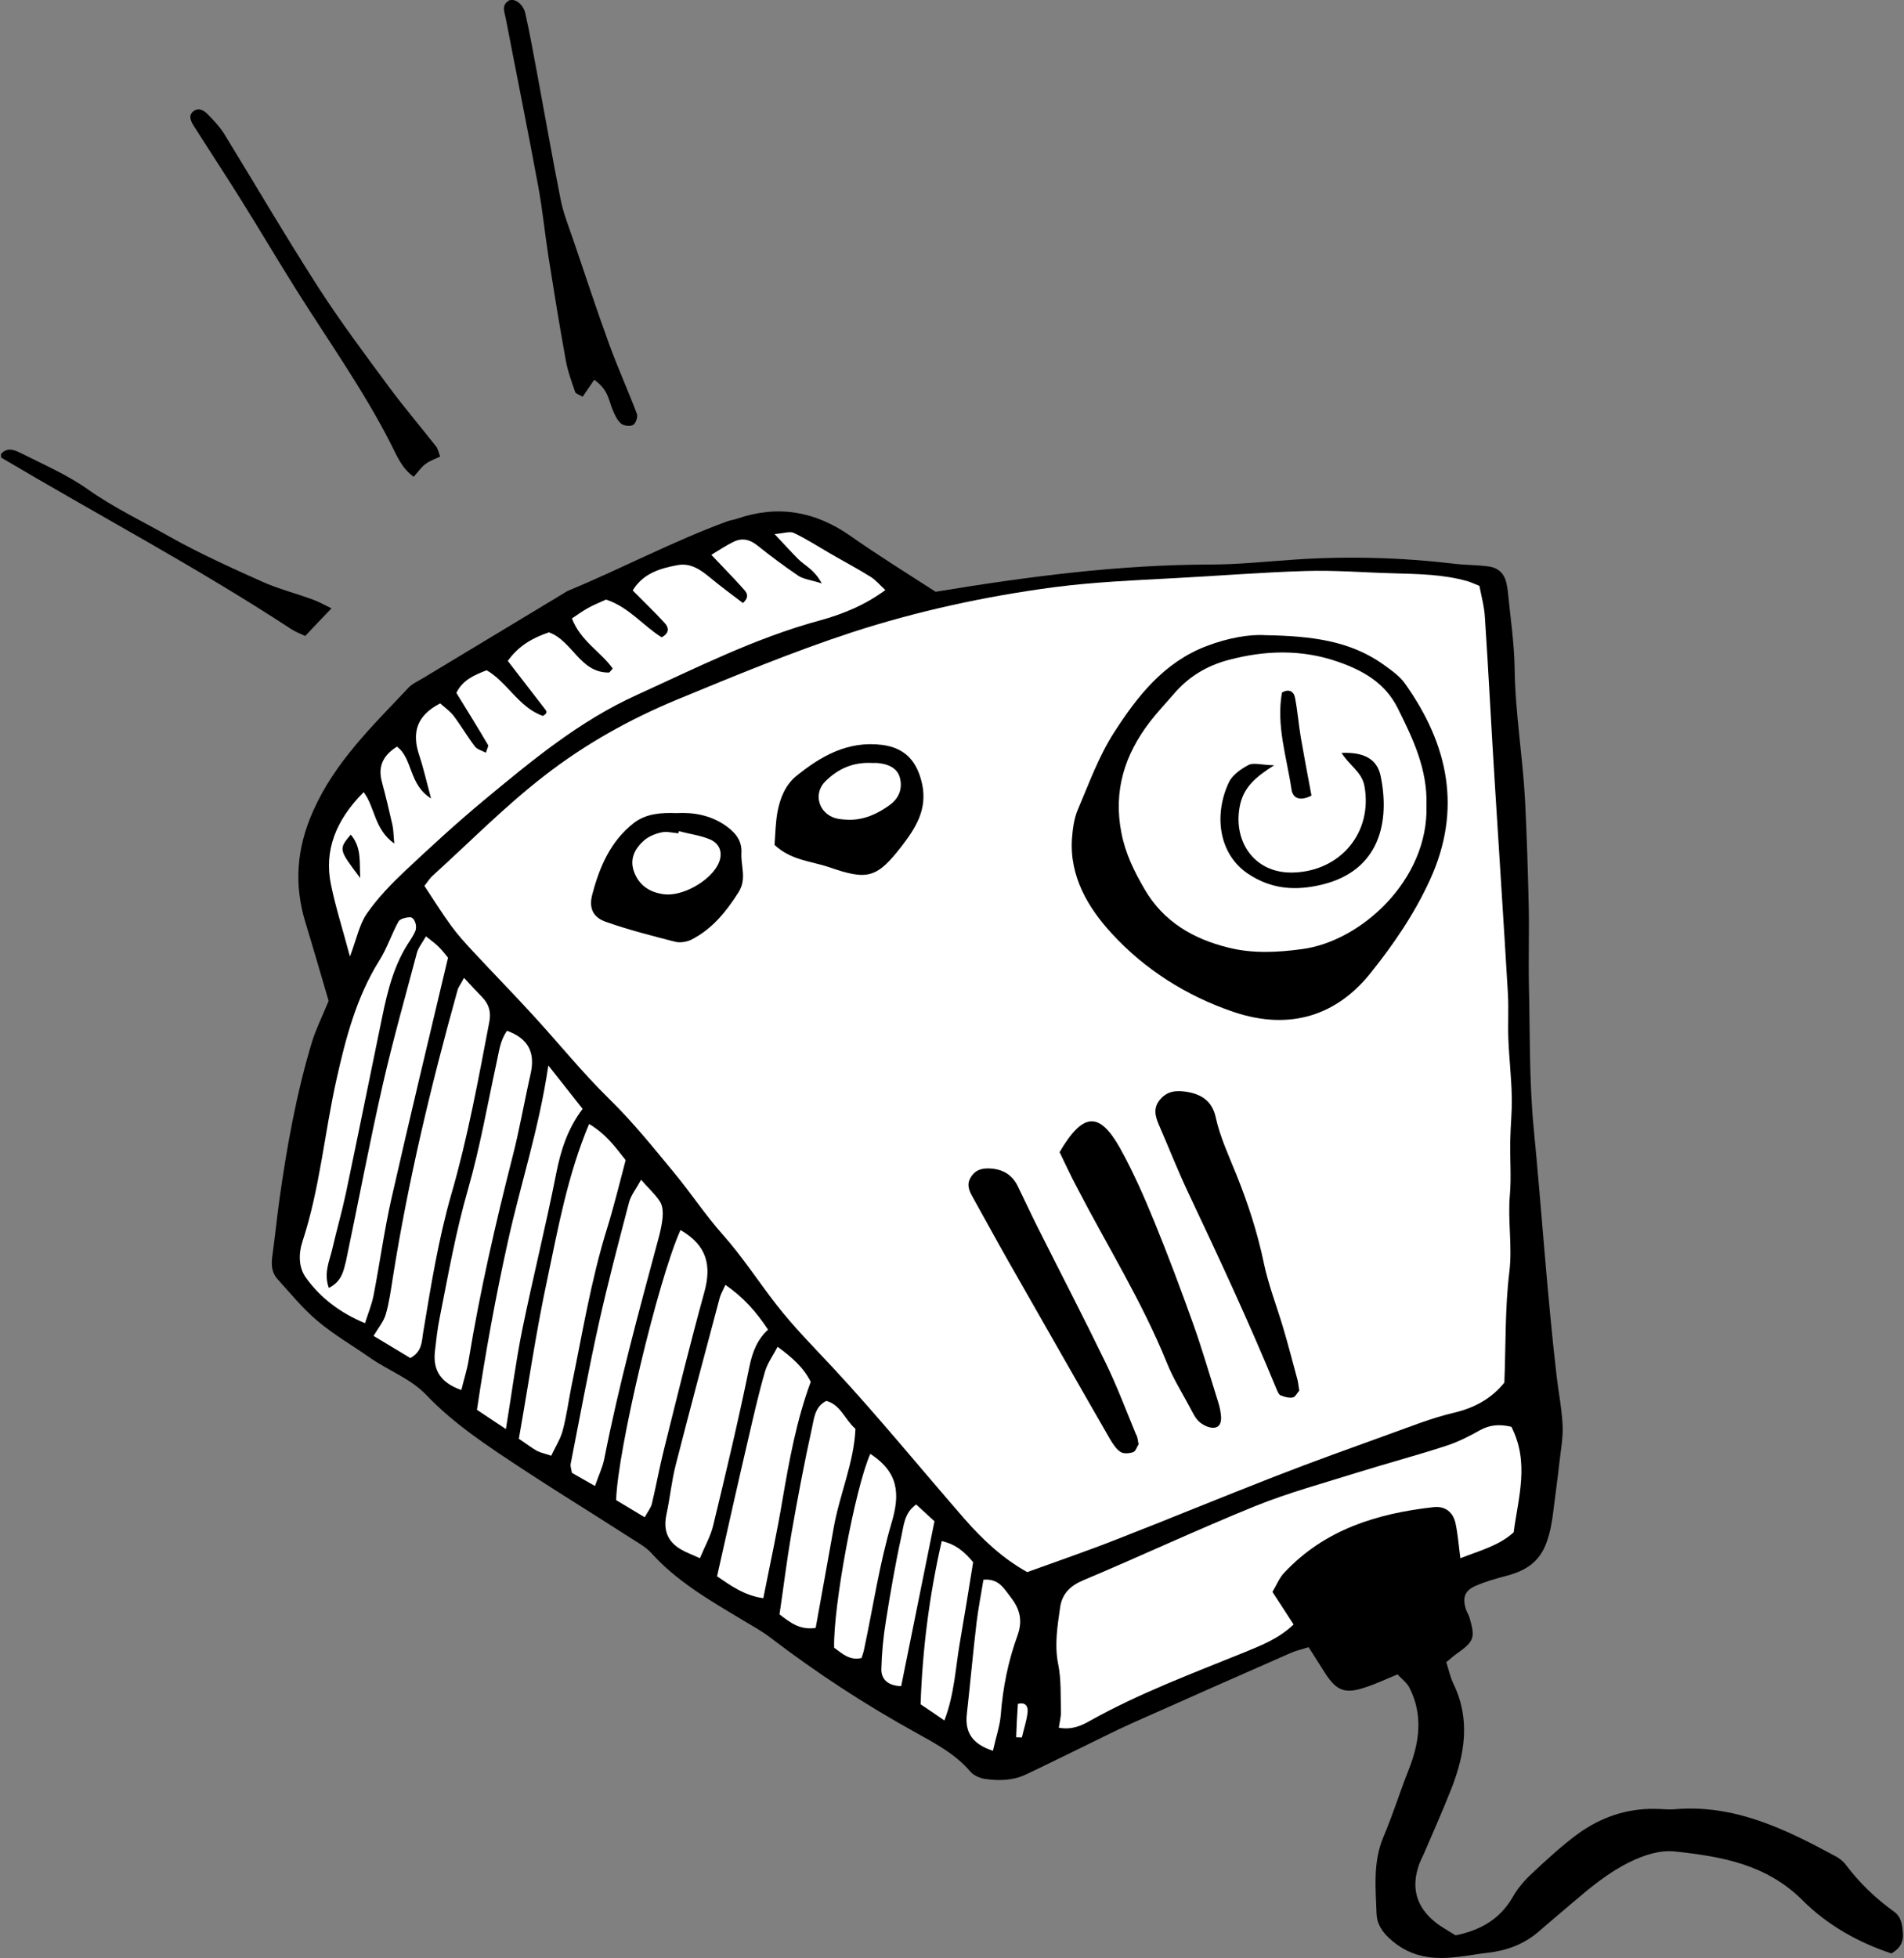 <?xml version="1.0" encoding="utf-8"?>
<!DOCTYPE svg PUBLIC "-//W3C//DTD SVG 1.1//EN" "http://www.w3.org/Graphics/SVG/1.1/DTD/svg11.dtd">
<svg artist="zl2017" version="1.1" id="zlIcon-projector" xmlns="http://www.w3.org/2000/svg" xmlns:xlink="http://www.w3.org/1999/xlink" x="0px" y="0px"
	 width="1000px" height="1028.1px" viewBox="0 0 1000 1028.1" enable-background="new 0 0 1000 1028.1" xml:space="preserve">
<rect x="0" y="0" width="1000" height="1028.1" fill="#808080" stroke="none"/>
<path fill-rule="evenodd" clip-rule="evenodd" d="M491.4,310.7c49-8.1,96.2-14.2,144-14.3c14.9,0,29.8-1.6,44.6-2.6
	c28.1-1.9,56.1-1.1,84,2.2c5.9,0.7,11.9,0.6,17.8,1.4c5.3,0.7,8.5,3.9,9.5,9.3c0.2,1.2,0.5,2.3,0.6,3.5c1.3,13.6,3.4,27.2,3.6,40.9
	c0.3,23.3,4.3,46.3,5.5,69.5c0.9,18.5,1.5,37,1.9,55.4c0.3,13.7-0.2,27.5,0.1,41.2c0.6,25,0.1,50.2,2.5,75c4.2,43.3,7,86.6,12,129.8
	c1,8.8,2.8,17.6,3.2,26.5c0.3,6.5-1,13-1.7,19.5c-0.9,8.3-2.1,16.5-3.1,24.8c-0.7,5.9-1.6,11.4-3.7,17.2
	c-3.8,10.4-11.2,14.7-20.8,17.3c-5.7,1.5-11.5,3.1-16.8,5.5c-5.4,2.5-6.5,6.1-4.8,11.8c0.5,1.7,1.6,3.2,2.1,5
	c3,10.5,2.3,12.2-7.3,19c-1.4,1-2.7,2.2-5,4.1c1.2,3.6,2,7.6,3.7,11.2c9.1,18.7,6.1,37.1-1.1,55.4c-4.4,11.1-9.2,22-13.9,32.9
	c-0.9,2.2-2.1,4.3-2.9,6.5c-4.4,12.1-1.7,22.3,8.3,30.4c3.2,2.6,7,4.6,10.8,7c12.8-2.6,23.2-8.3,30-20.1c2.6-4.6,6.2-8.8,10.1-12.4
	c7.8-7.3,15.7-14.6,24.3-20.9c11.8-8.5,25.2-13.2,40-13c3.6,0,7.2,0.5,10.7,0.2c31.3-2.7,58,10.4,84.3,24.6c2.1,1.1,4.1,2.6,5.5,4.5
	c7.2,9.6,15.7,17.7,25.4,24.7c3.8,2.7,4.3,6.9,4.6,11.1c0.4,4.7-1.3,8.1-6,10.8c-17.4-5.7-33.8-15-46.7-27.9
	c-18.9-18.9-42.5-23-66.8-25.6c-8.1-0.9-16.4,1.8-24.1,5.6c-11.4,5.6-20.9,13.6-30.4,21.7c-5.9,5-11.8,10-17.7,15.1
	c-7.5,6.3-16.3,9.6-25.9,10.7c-10.6,1.2-21.1,3.9-31.9,2.3c-8-1.2-14.7-4.6-20.5-10.1c-3.6-3.4-6.2-7.4-6.4-12.4
	c-0.5-13.7-2-27.3,3.6-40.6c4.9-11.5,8.6-23.5,13.2-35.1c5.7-14.4,7.8-28.8,0.4-43.3c-1.3-2.5-3.8-4.3-6.2-6.9
	c-5.9,2.4-11.3,5-16.9,6.8c-10.6,3.6-15.1,1.9-21.1-7.4c-2.8-4.4-5.6-8.8-8.7-13.7c-3.7,1.2-6.6,1.8-9.3,3
	c-27.8,12.2-55.6,24.5-83.4,36.9c-9.2,4.1-18.3,8.8-27.4,13.2c-9.6,4.6-19.1,9.4-28.7,13.9c-6.7,3.1-14,3.2-21.1,2.2
	c-2.7-0.4-6-1.8-7.7-3.8c-8-9.4-18.6-14.9-29-20.7c-26.6-14.7-52-31.3-76.2-49.8c-4.7-3.6-10-6.4-15.1-9.5
	c-16.8-10.1-33.9-19.9-47.3-34.8c-3.1-3.4-7.5-5.7-11.5-8.3c-11.5-7.4-23.1-14.7-34.7-22c-7.5-4.8-15.1-9.6-22.5-14.5
	c-17.4-11.5-34.9-22.9-49.4-38.1c-8.4-8.8-19.9-12.8-29.6-19.6c-9.3-6.5-19.2-12.2-27.8-19.5c-7.7-6.5-14.1-14.4-20.9-21.9
	c-3-3.3-3.3-7.5-2.7-11.8c1.4-10,2.4-20.1,3.8-30.2c3.9-27.8,8.9-55.4,17-82.3c2.1-6.8,5.3-13.2,8.8-21.7
	c-3.7-12.5-7.8-26.8-12.1-40.9c-6.2-20.2-4.8-39.1,4-58.9c11.6-26,31.3-44.7,50-64.6c2-2.1,4.9-3.4,7.4-4.9
	c24.5-14.8,49-29.5,73.5-44.3c1-0.6,2-1.3,3.1-1.8c28-11.6,54.9-25.9,83.5-36.4c1.7-0.6,3.5-0.8,5.2-1.4c21.3-7.3,40.8-3.9,59.2,8.9
	C461.2,291.6,476.4,301,491.4,310.7z"/>
<path fill-rule="evenodd" clip-rule="evenodd" fill="#FFFFFF" d="M777,307.6c-2.8-1.1-4.4-1.9-6.1-2.4c-12.8-3.7-25.9-3.8-39-4.2
	c-15.5-0.4-30.9-1.7-46.4-1.2c-23.2,0.7-46.4,2.6-69.6,3.8c-20.8,1.1-41.5,2-62.3,4.7c-36.2,4.8-71.7,12.5-106.2,23.7
	c-31.1,10.2-61.5,22.8-91.8,35.3c-24.9,10.3-48.5,23.5-69.7,40c-20.7,16-39.2,34.8-58.6,52.4c-1.7,1.5-2.9,3.6-4.4,5.4
	c4.8,7.3,9.2,14.3,14,20.9c3.5,4.8,7.5,9.2,11.6,13.6c10.5,11.3,21.4,22.4,31.8,33.8c13.3,14.5,25.7,29.9,39.7,43.6
	c12.5,12.2,23.2,25.6,34.2,38.9c8.7,10.5,16.3,22.1,25.4,32.3c10.3,11.6,18.7,24.6,28.1,36.7c9.1,11.7,19.6,22.3,29.7,33.1
	c23.9,25.7,46.1,53,69.2,79.5c9.4,10.7,19.7,20.5,32.9,27.9c15.7-5.7,31.5-11.1,47-17.2c27.7-10.8,55.3-22.2,83-33
	c20-7.8,40.1-15,60.3-22.3c11.2-4,22.3-8.5,33.9-11.2c11-2.6,19.8-7.6,26.4-15.8c0.8-19.8,0.3-39,2.6-57.9
	c1.7-13.7-0.9-27.1,0.3-40.6c0.8-9.4,0-19,0.2-28.4c0.1-7.7,1-15.5,0.8-23.2c-0.2-10.1-1.4-20.2-1.8-30.3
	c-0.3-7.8,0.2-15.5-0.2-23.3c-2.2-37.4-4.7-74.9-7-112.3c-1.8-28.5-3.2-57.1-5.1-85.6C779.6,318.6,778,312.9,777,307.6z"/>
<path fill-rule="evenodd" clip-rule="evenodd" fill="#FFFFFF" d="M373.6,291.3c6.5,6.9,11.5,11.9,16.2,17.2c1.7,1.9,4.6,4.3,0.4,8.1
	c-5.5-4.2-11.3-8.4-16.7-12.9c-5.2-4.3-10.5-8.3-17.6-7c-9.3,1.7-18.2,4.4-23.6,13.3c6,6.1,11.6,11.4,16.8,17.1
	c2.1,2.3,2.7,5.2-1.6,7.5c-9.7-6-17.2-15.9-29.2-19.8c-3.3,1.5-6.6,2.8-9.6,4.5c-2.9,1.6-5.6,3.6-8.3,5.4
	c4.5,11.9,15.2,17.5,21.4,26.3c-1.2,1.3-1.6,2.1-2,2.1c-15.2,0.2-19.1-16.7-31.5-21.1c-8.6,2.9-16,7.1-21.6,15
	c7,9,13.5,17.5,20,25.9c0.3,0.4,0.4,1.1,0.2,1.5c-0.2,0.5-0.9,0.8-1.7,1.5c-12.7-4.4-18.7-17.7-29.6-24c-6.7,2.6-12.7,5.2-15.9,11.9
	c5.6,9.1,11.2,18.1,16.6,27.3c0.4,0.6-0.5,2-1.1,4.1c-2.1-1.1-4.5-1.7-5.7-3.2c-4-5.2-7.3-10.9-11.2-16.1c-2-2.6-4.9-4.6-7.1-6.6
	c-12.5,6.4-15,15.5-11,27.3c2.2,6.6,3.7,13.4,6.2,22.6c-11.8-7.3-9.5-20.9-17.9-27.2c-7.5,4.7-10.1,10.6-7.9,18.6
	c2,7.4,3.8,15,5.5,22.5c0.6,2.6,0.5,5.2,1,9.8c-10.6-7.5-10.1-19.1-16.1-27c-14.8,14.8-20.8,30.8-17.2,48.4
	c2.4,11.8,6.1,23.3,10,37.9c3.6-9.6,5-17,8.9-22.6c5.7-8.2,12.8-15.5,20.1-22.4c13.4-12.6,27-25.1,41.2-36.9
	c25.2-20.9,50.3-41.8,80.6-55.5c31.4-14.3,62.3-29.9,95.8-39c12.1-3.3,23.7-8,34.6-16c-2.7-2.4-4.9-5.2-7.8-7
	c-7.1-4.4-14.5-8.3-21.7-12.5c-6.2-3.6-12.2-7.5-18.6-10.5c-2-1-5.1,0.2-10.1,0.6c5.3,5.6,8.8,9.5,12.5,13.2
	c3.4,3.4,8.4,5.4,12.3,12.7c-6-1.9-9.6-2.2-12.3-4c-7.4-5-14.5-10.3-21.5-15.9c-4.3-3.4-8.4-4.2-13.2-1.6
	C381.4,286.4,378.5,288.3,373.6,291.3z"/>
<path fill-rule="evenodd" clip-rule="evenodd" fill="#FFFFFF" d="M793.8,749.1c-6.4-1.5-11.4-1-16.5,1.8c-5.7,3.2-11.6,6.2-17.8,8.2
	c-15.3,5-30.8,9.1-46.2,13.9c-18.2,5.7-36.6,10.7-54.2,17.8c-30.3,12.3-60,26.2-90.2,38.9c-6.9,2.9-11.1,7.2-12.1,14.1
	c-1.4,9.9-3.1,19.8-1,30.1c1.6,8,1.2,16.5,1.4,24.8c0.1,2.7-0.7,5.5-1.1,8.4c6.9,1.2,11.7-1,16.3-3.6c26.1-14.6,54.1-25,81.7-36.2
	c8.7-3.6,17.5-7,25.3-14.4c-3.7-5.8-7.2-11.1-11.1-17.1c2-3.3,3.5-7.3,6.3-10.2c21.2-22.6,48.7-31,78.3-34.3
	c6.2-0.7,10.4,2.7,11.6,8.7c1.2,5.6,1.6,11.3,2.5,18.1c10.5-4.1,20.3-6.6,28-13.6C797.4,786.1,803.4,768,793.8,749.1z"/>
<path fill-rule="evenodd" clip-rule="evenodd" fill="#FFFFFF" d="M172.7,676.2c-2.8-8,0.4-14.2,1.8-20.4c2.3-9.9,5.1-19.6,7.2-29.5
	c6.5-30.9,12.7-61.8,19.1-92.7c2.9-14.1,6.4-27.9,14.7-40c1-1.5,1.9-3.1,2.6-4.7c1.2-2.7-0.4-7.3-2.7-7.3c-2.1,0-5.3,0.8-6.1,2.2
	c-3.7,6.7-6.1,14.3-10.2,20.7c-11.9,19.1-17.5,40.5-22.3,61.9c-6.4,28.4-8.8,57.7-18,85.6c-2,6.2-2.1,13.4,2,19
	c7.7,10.6,17.9,18.3,30.9,23.7c1.8-5.6,3.6-10,4.5-14.6c3.3-17,5.6-34.1,9.4-50.9c9.5-41.8,19.5-83.4,29.7-126.4
	c-1-1.2-2.8-3.6-4.8-5.6c-1.9-1.9-4.2-3.5-6.8-5.6c-2.1,3.7-4.1,6.1-4.8,8.9c-6.1,23-12.6,45.9-17.9,69.1
	c-7,30.7-12.8,61.7-19.3,92.6C180.4,667,179.7,672.7,172.7,676.2z"/>
<path fill-rule="evenodd" clip-rule="evenodd" fill="#FFFFFF" d="M243.7,513.4c-1.8,3.5-3,4.9-3.4,6.5c-13.9,49.8-25.9,99.9-34,151
	c-1,6.4-1.9,13-3.7,19.2c-1.1,3.7-3.8,6.9-6.4,11.3c7,4.2,13.4,8,19.3,11.6c6.1-3.3,6-8.5,6.7-13.1c4.1-24.6,8-49.2,14.9-73.1
	c8.6-29.7,14.1-60,19.9-90.3c1-5.2-0.2-9.3-3.8-13C250.3,520.5,247.5,517.5,243.7,513.4z"/>
<path fill-rule="evenodd" clip-rule="evenodd" fill="#FFFFFF" d="M289.5,764.3c2.2-4.7,4.8-8.7,6-13.1c2-7.4,3-15.1,4.5-22.7
	c5.8-27.9,10.3-56.1,18.8-83.4c3.7-11.9,6.6-24,9.8-36c-5.4-6.8-10.1-13.5-19.2-19c-11.3,26.9-16.2,54.3-21.9,81.3
	c-6,27.8-10,55.9-15,84c3.8,2.5,6.6,4.7,9.6,6.4C284.1,762.8,286.4,763.2,289.5,764.3z"/>
<path fill-rule="evenodd" clip-rule="evenodd" fill="#FFFFFF" d="M266.3,541.2c-3.7,5.1-4.2,11-5.5,16.7
	c-4.8,22.1-8.7,44.5-14.9,66.2c-6.5,22.4-10.5,45.2-15,67.9c-1.2,5.8-1.8,11.8-2.5,17.7c-1.1,10.2,3.6,16.5,13.9,20.1
	c1.4-5.8,3.1-10.9,3.9-16.1c5.9-35.8,14-71.2,23-106.4c3.7-14.4,6.2-29.1,9.5-43.6C281.2,552.5,277.4,545.2,266.3,541.2z"/>
<path fill-rule="evenodd" clip-rule="evenodd" fill="#FFFFFF" d="M381,674.6c-1.6,3.5-2.6,5.1-3,6.8c-7.8,29.2-15.6,58.4-23.1,87.7
	c-2.2,8.6-3,17.4-4.9,26.1c-1.7,8,0.5,14.1,7.5,18.2c2.8,1.7,6,2.8,10.1,4.7c2.7-6.5,5.7-11.7,7-17.3c6.7-27.7,13.3-55.4,19-83.3
	c1.6-7.7,4.1-14.2,9.8-19.4C397.2,688.8,390.7,681.3,381,674.6z"/>
<path fill-rule="evenodd" clip-rule="evenodd" fill="#FFFFFF" d="M357.4,645.8c-11.8,26.1-33.1,115.8-33.8,141.8
	c4.6,2.8,9.5,5.7,15,9c1.7-3.1,3.3-5,3.8-7.2c2.2-9.3,3.9-18.6,6.2-27.9c6.9-27.7,13.7-55.5,21.3-83
	C373.7,664.7,371.6,654,357.4,645.8z"/>
<path fill-rule="evenodd" clip-rule="evenodd" fill="#FFFFFF" d="M265.7,750.3c3.2-19.5,5.3-36,8.6-52.2
	c5.6-27.4,12.4-54.5,17.8-81.9c2.4-12.3,6.1-23.8,13.9-34c-5.1-6.4-10.1-12.8-18-22.8c-5,33.6-14.5,62-21,91.3
	c-6.6,29.6-12,59.2-16.5,89.5C255.2,743.3,259.4,746.1,265.7,750.3z"/>
<path fill-rule="evenodd" clip-rule="evenodd" fill="#FFFFFF" d="M376.6,827.6c7.1,4.8,14,10,24.3,11.5c3.5-17.7,7.2-34.5,10-51.3
	c3.6-21,7.4-42,14.9-62.3c-3.8-7.6-9.9-12.9-17.4-18.4c-2.6,4.9-5.5,8.9-6.7,13.3c-3.3,11.4-5.9,23-8.6,34.6
	C387.6,778.5,382.3,802.2,376.6,827.6z"/>
<path fill-rule="evenodd" clip-rule="evenodd" fill="#FFFFFF" d="M336.7,619.4c-2.6,4.8-5.3,8.1-6.3,11.8
	c-5.6,21.3-11.2,42.6-16,64.1c-5.4,24.4-9.9,48.9-14.7,73.4c-0.2,1.1,0.3,2.3,0.7,4.6c3.3,1.9,7.2,4.1,12.1,6.9
	c1.9-5.6,4-9.8,4.9-14.4c7.6-38.6,17.9-76.4,28.1-114.3c1.1-4,2.1-8.1,2.5-12.2c0.2-2.8,0.1-6.1-1.3-8.3
	C344.3,627.2,340.7,624,336.7,619.4z"/>
<path fill-rule="evenodd" clip-rule="evenodd" fill="#FFFFFF" d="M409.4,847.6c5.8,4.4,10.7,8.3,19,7.1c3.2-17.8,6.4-35.3,9.5-52.8
	c3.1-17.4,10.6-33.9,11.4-51.7c-5.6-4.9-7.8-12.7-15.3-14.7c-6.1,3.1-6.4,9.1-7.5,14c-4.1,18.5-7.6,37.2-10.9,56
	C413.2,819.4,411.5,833.5,409.4,847.6z"/>
<path fill-rule="evenodd" clip-rule="evenodd" fill="#FFFFFF" d="M457.1,763.3c-8,17.9-19.6,80.5-19,101.8c4.1,2.9,8,6.9,14.4,5.4
	c0.5-1.6,1.1-3.2,1.4-4.9c4.7-22.1,8-44.6,14.4-66.2C472.7,784.5,472.1,773.1,457.1,763.3z"/>
<path fill-rule="evenodd" clip-rule="evenodd" fill="#FFFFFF" d="M521.5,919.2c1.6-7.2,3.6-12.9,4.1-18.7
	c1.1-14.4,3.9-28.4,8.8-41.8c2.8-7.8,1.3-13.8-3.4-19.9c-3.6-4.6-6.4-10.2-14.5-9.4c-1.2,7.6-2.7,15-3.6,22.5
	c-1.9,15.9-3.3,31.9-5.1,47.9C506.7,909.3,510.4,915.6,521.5,919.2z"/>
<path fill-rule="evenodd" clip-rule="evenodd" fill="#FFFFFF" d="M496,903.3c5.3-13.9,5.8-27.5,8.1-40.7c2.4-14,4.7-28,7-42.4
	c-4.1-4.9-8.6-9.3-16.5-11.1c-6.5,28.5-10.1,56.6-11.1,85.7C487.6,897.5,491.4,900.1,496,903.3z"/>
<path fill-rule="evenodd" clip-rule="evenodd" fill="#FFFFFF" d="M473.3,885.3c5.9-29.1,11.6-57.3,17.5-86.6
	c-2.8-2.5-6.2-5.7-9.6-8.8c-6.2,4.3-6.5,10.8-7.7,16.3c-3.3,15-5.9,30.2-8.3,45.4c-1.3,8.1-2.1,16.4-2.3,24.7
	C462.8,881.5,466.1,885,473.3,885.3z"/>
<path fill-rule="evenodd" clip-rule="evenodd" fill="#FFFFFF" d="M533.7,912.1c1,0,2,0.1,3,0.1c1-4.4,2.5-8.7,3-13.2
	c0.3-2.7-0.8-5.6-5.1-4.4C534.2,900.5,533.9,906.3,533.7,912.1z"/>
<path fill-rule="evenodd" clip-rule="evenodd" d="M664.7,333.5c24.4,0.4,44.3,3,61.6,15.2c4.3,3.1,9,6.3,11.9,10.6
	c22.5,31.8,29.7,65.7,12.9,102.5c-8.2,18-19.3,34.2-31.6,49.5c-16.9,20.9-41.1,30.4-71.9,19.9c-24.6-8.4-46.5-22.3-63.8-41.2
	c-12.2-13.3-22.1-29.7-20.8-49.6c0.4-5.3,1.1-10.8,3.2-15.6c5.8-13.6,10.9-27.8,18.9-40.2c12.2-19,26.2-36.9,48.6-45.4
	C644.9,334.9,656.5,332.9,664.7,333.5z"/>
<path fill-rule="evenodd" clip-rule="evenodd" fill="#FFFFFF" d="M749.2,423c0.6-19.3-7.2-35.3-15.1-51.2
	c-6.6-13.2-18.2-19.8-31.5-24.4c-19.1-6.6-38.2-6-57.4-0.9c-11.3,3-20.8,8.7-28.4,17.5c-4.3,5-8.8,9.7-12.8,14.9
	c-13.3,17.3-19.4,36.3-15,58.5c2.1,10.8,6.7,20.1,12.1,29.4c10,17.2,25.7,26.2,44,30.7c12.6,3.2,25.6,2.6,38.8,0.8
	C714.9,494.2,750.3,461.9,749.2,423z"/>
<path fill-rule="evenodd" clip-rule="evenodd" d="M312.1,199.4c-2.3,3.3-4.3,6.3-6.1,8.9c-2-1.2-3.6-1.6-3.9-2.4
	c-1.9-5.6-4-11.2-5-17c-3.3-18.1-6.2-36.3-9.1-54.5c-1.9-12.3-3.1-24.7-5.4-37c-5.4-29.2-11.3-58.3-16.9-87.4
	c-0.6-3.3-2.6-7.1,1.4-9.6c2.7-1.7,7.6,1.4,8.8,6.6c2.5,11,4.4,22.1,6.5,33.1c4,21.6,7.8,43.3,12.1,64.9c1.4,7,4.1,13.7,6.4,20.4
	c6.3,18.5,12.4,37.1,19.1,55.5c4.5,12.3,9.9,24.2,14.5,36.4c0.6,1.6-0.6,5-2,5.8c-1.6,0.9-4.9,0.5-6.3-0.7c-2.1-1.8-3.4-4.7-4.5-7.4
	C319.7,210.2,319.5,204.6,312.1,199.4z"/>
<path fill-rule="evenodd" clip-rule="evenodd" d="M231.2,239.7c-2.7,1.3-5.5,2.2-7.7,3.9c-2.2,1.6-3.8,4-6.2,6.7
	c-6.4-4.4-9-11.4-12.1-17.4c-14.4-28.2-32.7-53.9-49.5-80.6c-9.8-15.6-19.2-31.5-29-47.2c-6.6-10.6-13.5-21.1-20.2-31.6
	c-1.6-2.5-3.2-5-4.8-7.5c-1.7-2.7-2.9-5.7,0.2-7.8c3-2,5.7,0.2,7.8,2.4c2.9,3,5.8,6.1,8,9.6c16.5,26.9,32.4,54.1,49.5,80.7
	c11.6,18,24.5,35.2,37.2,52.4c7.8,10.5,16.3,20.5,24.4,30.8C229.9,235.2,230.2,237.1,231.2,239.7z"/>
<path fill-rule="evenodd" clip-rule="evenodd" d="M0.5,238.4c3.5-4.1,7.7-1.9,11.1-0.2c11.7,5.9,23.9,11.2,34.5,18.7
	c13.7,9.7,28.8,16.8,43.2,25c15.6,8.7,31.9,16.1,48.2,23.4c8.6,3.9,17.9,6.2,26.8,9.5c3.1,1.1,6.1,2.8,9.8,4.6
	c-5,5.2-9.1,9.5-13.8,14.5c-2.3-1.1-5.1-2.1-7.5-3.7c-49.3-32.3-101.5-59.9-152.1-89.9C0.4,240.1,0.6,239.2,0.5,238.4z"/>
<path fill-rule="evenodd" clip-rule="evenodd" d="M556.5,604.9c12.3-20.9,20.8-21.5,31.7-2.2c6.9,12.4,12.7,25.6,18.1,38.8
	c7.2,17.6,13.9,35.5,20.3,53.4c4.6,12.8,8.4,26,12.5,39c0.9,2.8,1.8,5.7,2.1,8.7c0.4,3,0.1,6.7-3.6,7c-2.5,0.2-5.6-1.3-7.6-3
	c-2.2-1.9-3.5-4.8-4.9-7.4c-4.2-7.9-9-15.5-12.3-23.8c-13-32.1-31.4-61.5-47.3-92.2C562.4,617.4,559.7,611.5,556.5,604.9z"/>
<path fill-rule="evenodd" clip-rule="evenodd" d="M682.4,730.1c-1.1,1.2-2.1,3.4-3.4,3.6c-2,0.4-4.4-0.3-6.4-1.1
	c-0.9-0.3-1.5-1.8-2-2.9c-14.5-35.3-30.6-69.8-46.9-104.3c-5.3-11.3-9.9-23-14.9-34.5c-2-4.5-3.3-9,0.3-13.4
	c3.9-4.8,8.8-5.2,14.6-4.2c7.9,1.4,13,5.2,14.8,13.3c2.3,10.5,6.9,20.2,10.9,30.2c6,14.9,11,30.2,14.3,46
	c2.4,11.6,6.8,22.8,10.2,34.2c2.7,9.1,5.1,18.4,7.6,27.6C681.9,726.3,682,728.1,682.4,730.1z"/>
<path fill-rule="evenodd" clip-rule="evenodd" d="M598,758.3c-0.9,1.3-1.5,3.6-2.8,4.1c-2,0.7-5.1,1-6.7-0.1c-2.3-1.5-4-4.2-5.5-6.7
	c-17.8-30.9-35.4-61.9-53.1-92.9c-6.5-11.4-12.7-22.9-19.1-34.3c-1.8-3.2-3.2-6.4-1.1-10c2.4-4.3,6.2-5.2,10.6-4.9
	c6.4,0.4,11.3,3.3,14.2,9.2c3.4,6.9,6.6,13.9,10.1,20.9c12,23.9,24.3,47.6,36,71.7c6,12.3,10.8,25.1,16,37.7
	C597.5,754.4,597.6,756.3,598,758.3z"/>
<path fill-rule="evenodd" clip-rule="evenodd" d="M406.8,443.6c0.4-5.5,0.5-11.4,1.5-17.1c1.3-7.1,4-14.1,9.6-18.8
	c13.1-10.7,27.4-18.9,45.5-16.6c12.1,1.6,18.3,8.7,20.9,20.5c2.9,13.4-3.5,23.2-10.6,32.5c-13.1,16.9-17.9,18.3-38.2,11.2
	C426,452.1,415.4,451.7,406.8,443.6z"/>
<path fill-rule="evenodd" clip-rule="evenodd" d="M355.3,426.9c9-0.5,17.7,1.1,25.4,6.3c5.1,3.5,9.1,7.8,8.7,14.6
	c-0.4,6.9,3,13.7-1.6,20.8c-6.5,10.2-13.9,19.3-24.8,24.8c-2.5,1.2-6,1.7-8.6,1c-12.1-3.1-24.2-6.2-35.9-10.3
	c-6.9-2.3-9.3-7.1-7.5-14.2c3.8-14.6,9.6-28.3,22-37.9C339.5,427.1,347.3,426.6,355.3,426.9z"/>
<path fill-rule="evenodd" clip-rule="evenodd" d="M189.2,461c-11.4-15.1-11.4-15.1-5-22.8C190.1,444.9,188.7,453.2,189.2,461z"/>
<path fill-rule="evenodd" clip-rule="evenodd" d="M704.6,395.3c11.8-0.5,18.6,3.2,20.5,12c5,24.1-0.4,49.7-30.6,57.1
	c-13.9,3.4-26.7,2.6-39.1-5.7c-15.7-10.6-17.8-31.4-10-47.9c1.8-3.9,6.4-7.1,10.4-9.2c2.6-1.3,6.5,0,13.4,0.2
	c-9.9,6.2-15.7,11.5-17.8,20.3c-4.3,18.5,6.6,36.6,27.8,36c24.8-0.7,41.9-21,37.4-45.5C715.2,405.3,709,402.2,704.6,395.3z"/>
<path fill-rule="evenodd" clip-rule="evenodd" d="M688.8,417.7c-5.7,3-9.8,1.7-10.5-3.3c-2.5-16.9-8.1-33.5-5-50.8
	c3.4-2,6.1-0.8,6.8,2.5c1.4,6.9,1.9,14.1,3.1,21.1C684.9,397.1,686.8,407,688.8,417.7z"/>
<path fill-rule="evenodd" clip-rule="evenodd" fill="#FFFFFF" d="M458.7,400.6c-10.9-0.7-18.7,3.2-25.2,9.6
	c-6.6,6.5-3.5,16.9,5.4,19.4c2.2,0.6,4.6,0.7,7,0.8c8,0.1,14.9-3.1,21.2-7.6c4.6-3.3,6.9-7.9,5.7-13.8c-1-4.9-5-7.8-12-8.4
	C459.7,400.5,458.5,400.6,458.7,400.6z"/>
<path fill-rule="evenodd" clip-rule="evenodd" fill="#FFFFFF" d="M356.6,436.4c-0.1,0.4-0.2,0.8-0.3,1.1c-2.9-0.2-6-1.1-8.8-0.5
	c-3.3,0.7-6.8,2.1-9.3,4.3c-4.6,4.1-7.5,9.3-5.4,15.8c2.5,7.6,8.3,11.4,15.8,12.4c9.5,1.3,23.6-6.5,28.3-15.2
	c2.9-5.4,1.9-10.9-3.8-13.5C368.1,438.6,362.2,437.9,356.6,436.4z"/>
</svg>
